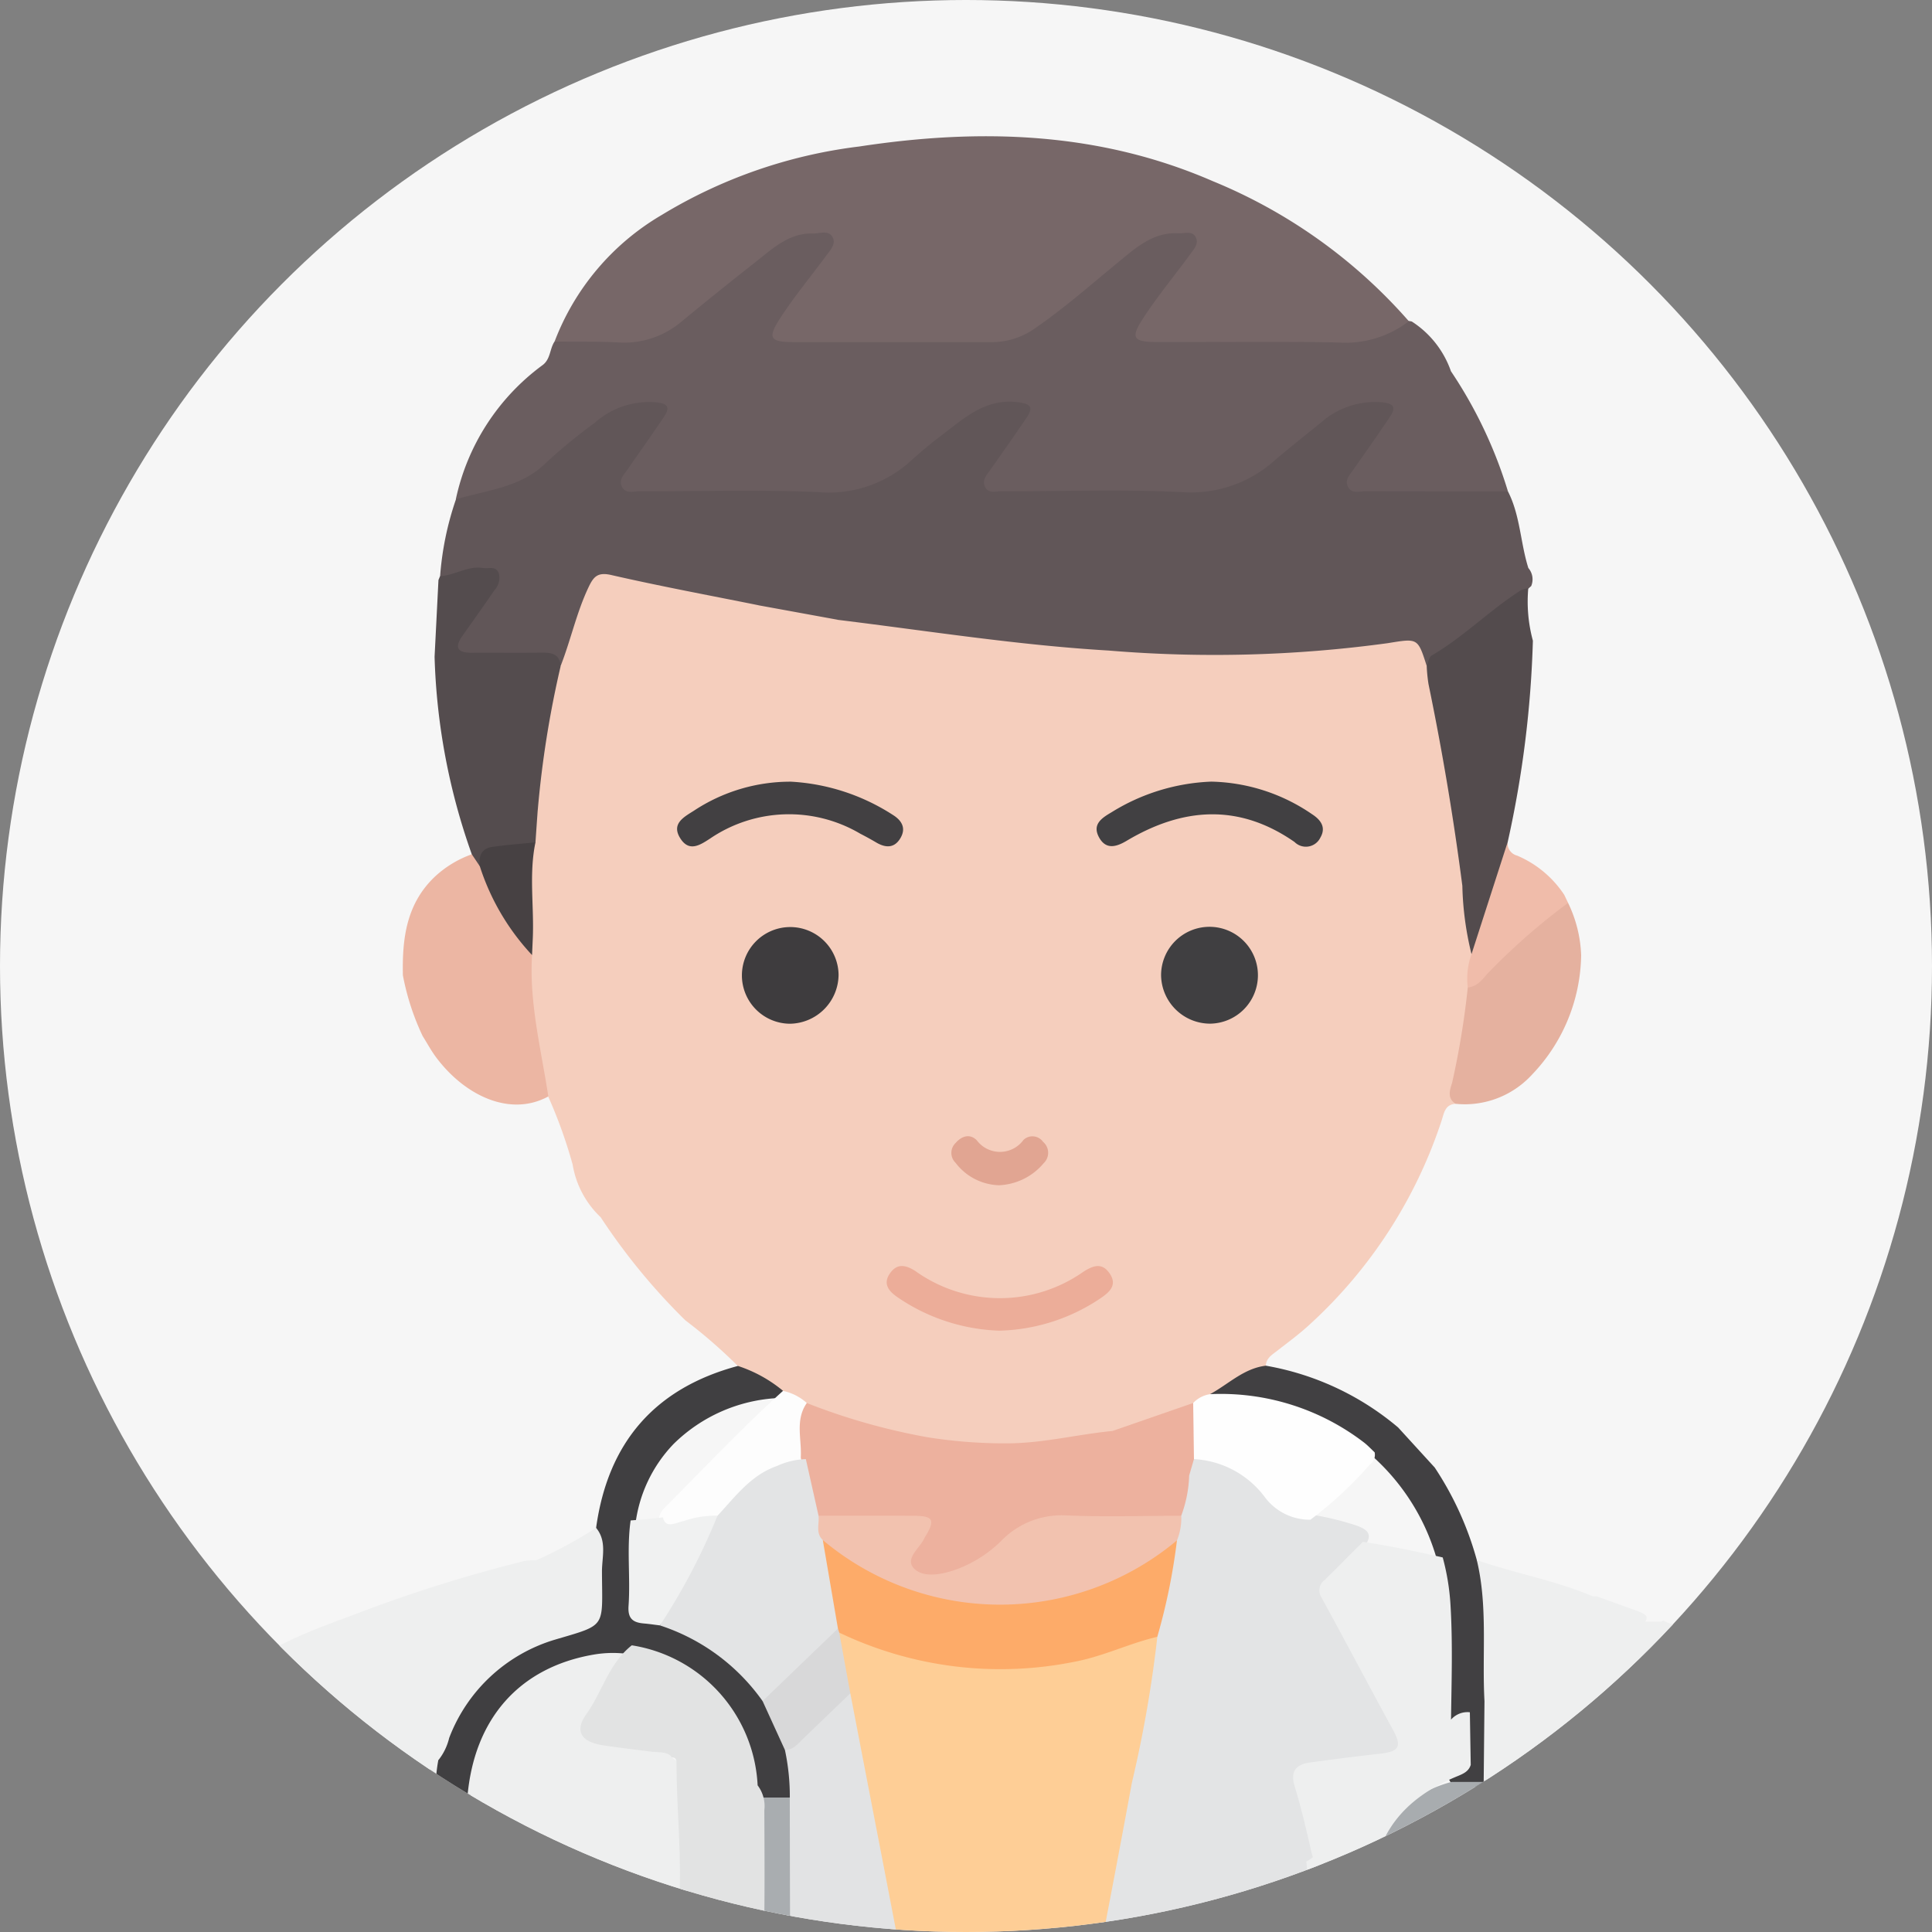 <svg xmlns="http://www.w3.org/2000/svg" xmlns:xlink="http://www.w3.org/1999/xlink" width="109" height="109" viewBox="0 0 109 109">
  <rect x="0" y="0" width="109" height="109" fill="#808080" stroke="none"/>
  <defs>
    <clipPath id="clip-path">
      <circle id="Elipse_4743" data-name="Elipse 4743" cx="54.5" cy="54.5" r="54.5" transform="translate(1186.243 3462.136)" fill="#7e5ee3" stroke="#707070" stroke-width="1"/>
    </clipPath>
  </defs>
  <g id="Grupo_75185" data-name="Grupo 75185" transform="translate(847 8237.864)">
    <circle id="Elipse_4742" data-name="Elipse 4742" cx="54.5" cy="54.5" r="54.5" transform="translate(-847 -8237.864)" fill="#f6f6f6"/>
    <g id="Enmascarar_grupo_152" data-name="Enmascarar grupo 152" transform="translate(-2033.243 -11700)" clip-path="url(#clip-path)">
      <g id="Grupo_75180" data-name="Grupo 75180" transform="translate(-16.888 -7.333)">
        <g id="Grupo_75179" data-name="Grupo 75179" transform="translate(1203.249 3477.157)">
          <path id="Trazado_146407" data-name="Trazado 146407" d="M2276.462,1203.74l-1.593,1.817H2228c.237-.6.722-1.111.683-1.818.7-.558,1.52-.29,2.295-.334,1.291-.036,2.582-.036,3.873-.008,2.982-.022,5.964-.056,8.946.014.145,0,.29,0,.436-.007q3.592-.064,7.182,0,1.966-.055,3.932-.008c5.415-.046,10.83-.027,16.246-.018,1.361.046,2.725-.036,4.088.03A1.147,1.147,0,0,1,2276.462,1203.74Z" transform="translate(-2191.5 -1090.87)" fill="#fefefe"/>
          <path id="Trazado_146408" data-name="Trazado 146408" d="M2249.939,855.217c-.612.028-.66.531-.8.953a26.957,26.957,0,0,1-7.415,11.474c-.576.538-1.219,1.007-1.842,1.494-.3.233-.639.421-.658.862a28.33,28.33,0,0,1-3.1,1.793c-.353.164-.7.34-1.043.526a29.779,29.779,0,0,1-4.656,1.609,31.593,31.593,0,0,1-5.709.763,26.865,26.865,0,0,1-11.286-2.315c-.507-.27-1.012-.544-1.535-.783a12.4,12.4,0,0,1-2.461-1.589,29.064,29.064,0,0,0-2.963-2.576,35.388,35.388,0,0,1-4.775-5.815,5.269,5.269,0,0,1-1.58-2.97,27.124,27.124,0,0,0-1.381-3.843,1.865,1.865,0,0,1-.5-1.109,26.373,26.373,0,0,1-.747-6.69,5.562,5.562,0,0,1,.1-.919,4.431,4.431,0,0,1,1.744-3.126c4.771-4.7,9.49-9.458,14.227-14.2a2.766,2.766,0,0,1,1.9-1.126c2.649.182,5.258.664,7.885,1a118.777,118.777,0,0,0,18.365.745,32.519,32.519,0,0,0,4.51-.536c1.807-.3,1.832-.286,2.324,1.524.889,4.762,1.816,9.518,2.291,14.348.067.679.03,1.363.156,2.035,0,.632-.086,1.26-.084,1.892a34.351,34.351,0,0,1-.94,5.677A3.126,3.126,0,0,0,2249.939,855.217Z" transform="translate(-2167.927 -800.629)" fill="#f5cebd"/>
          <path id="Trazado_146409" data-name="Trazado 146409" d="M2231.854,788.758c-.509-1.6-.5-1.561-2.209-1.286a72.187,72.187,0,0,1-15.729.415c-5.093-.3-10.134-1.1-15.193-1.721a18.323,18.323,0,0,1-4.579-.572c-2.54-.4-5.057-.917-7.567-1.476-1.337-.3-1.531-.2-2.048,1.085-.355.877-.611,1.789-.92,2.682-.118.34-.135.772-.614.865a3.566,3.566,0,0,0-2.171-.436c-.564.016-1.131.031-1.693,0-.69-.043-1.581.283-1.985-.443-.438-.79.4-1.352.742-1.982.252-.461.589-.873.886-1.308.168-.246.4-.528.209-.821s-.54-.182-.838-.191c-.656-.019-1.272.581-1.954.125a17.167,17.167,0,0,1,.891-4.33,1.545,1.545,0,0,1,1.453-.729,4.542,4.542,0,0,0,2.69-1.081c1.34-.993,2.589-2.1,3.95-3.068a4.362,4.362,0,0,1,3.1-.877c.973.107,1.182.472.737,1.367a23.322,23.322,0,0,1-1.489,2.144c-.24.371-.719.742-.522,1.191.217.492.808.274,1.235.276,3.486.016,6.973-.014,10.458.022a4.519,4.519,0,0,0,2.849-.931c1.371-1.015,2.649-2.148,4.041-3.135a4.443,4.443,0,0,1,2.849-.953c1.359.066,1.613.516.882,1.7-.437.71-1,1.333-1.454,2.033-.2.311-.572.633-.393,1.01.188.4.671.255,1.033.256,3.638.009,7.276-.008,10.913.015a4.264,4.264,0,0,0,2.617-.94c1.407-1.029,2.715-2.186,4.136-3.2a4.307,4.307,0,0,1,3.1-.854c.921.108,1.135.457.736,1.292a24.252,24.252,0,0,1-1.674,2.43c-.2.31-.566.635-.363,1.01s.681.242,1.048.245c2.008.012,4.016,0,6.024.009a1.9,1.9,0,0,1,1.4.313c.694,1.358.7,2.9,1.15,4.322a.979.979,0,0,1,.161,1.016c-1.472,1.342-3.132,2.449-4.7,3.668A8.488,8.488,0,0,1,2231.854,788.758Z" transform="translate(-2151.479 -758.872)" fill="#615658"/>
          <path id="Trazado_146410" data-name="Trazado 146410" d="M2239.461,746.531c-2.689,0-5.38,0-8.07-.007-.32,0-.721.149-.935-.218-.24-.411.081-.708.294-1.015.688-.99,1.389-1.972,2.058-2.974.357-.535.219-.747-.467-.814a4.6,4.6,0,0,0-3.445,1.159c-.853.683-1.705,1.368-2.542,2.07a7.053,7.053,0,0,1-5.154,1.847c-3.439-.18-6.893-.045-10.341-.055-.316,0-.719.147-.907-.265-.168-.371.091-.64.287-.92.693-.987,1.393-1.969,2.065-2.97.391-.582.248-.78-.5-.871-1.9-.231-3.1.981-4.415,1.962-.574.427-1.117.9-1.649,1.377a6.859,6.859,0,0,1-5.191,1.733c-3.366-.147-6.743-.036-10.114-.046-.321,0-.721.148-.937-.215-.242-.41.078-.708.291-1.015.688-.99,1.388-1.972,2.057-2.974.353-.529.231-.749-.462-.816a4.608,4.608,0,0,0-3.446,1.157,30.868,30.868,0,0,0-2.709,2.22c-1.433,1.442-3.353,1.566-5.128,2.1a12.665,12.665,0,0,1,4.872-7.558c.483-.338.415-.928.7-1.349a4.519,4.519,0,0,1,2.674-.253,6.809,6.809,0,0,0,5.214-1.786c1.115-.967,2.271-1.891,3.416-2.824a5.094,5.094,0,0,1,3.56-1.54c1.078.068,1.375.544.841,1.485-.656,1.157-1.613,2.1-2.354,3.2-.229.339-.633.694-.464,1.1.215.521.794.322,1.221.325,3.372.016,6.745,0,10.117.015a5.009,5.009,0,0,0,3.075-.989c1.533-1.117,2.96-2.363,4.428-3.56a5.261,5.261,0,0,1,3.545-1.586c1.139.046,1.457.545.889,1.53-.664,1.151-1.622,2.1-2.355,3.2-.223.336-.636.678-.431,1.1.214.445.74.284,1.135.285,3.41.014,6.821.007,10.231.008a4.533,4.533,0,0,0,2.5-.625c.283-.179.572-.393.947-.245.058.008.116.019.174.032a5.475,5.475,0,0,1,2.209,2.806A25.334,25.334,0,0,1,2239.461,746.531Z" transform="translate(-2154.503 -726.495)" fill="#6a5d5f"/>
          <path id="Trazado_146411" data-name="Trazado 146411" d="M2090.3,1114.406c-.455-.854-.875-1.721-1.274-2.6a2.487,2.487,0,0,1-.145-.32c-2.168-4.851-3.608-10-5.365-15.009a.189.189,0,0,1,.079-.236c-.05-.132-.1-.284-.161-.456-.531-1.577-1.037-3.163-1.6-4.73-.163-.453-.206-1.1-.961-1.045-.464.544-.935,1.083-1.392,1.635a56.88,56.88,0,0,0-5.585,8.367,74.373,74.373,0,0,0-6.225,15.167c-.241.8-.036,1.017.813,1.013,7.313-.035,14.627-.023,21.94-.026.178-.132.349-.271.521-.408C2090.751,1115.3,2090.532,1114.848,2090.3,1114.406Z" transform="translate(-2067.577 -1003.306)" fill="#e3e4e5"/>
          <path id="Trazado_146412" data-name="Trazado 146412" d="M2252.789,719.372a5.872,5.872,0,0,1-4.009,1.2c-3.37-.066-6.742-.015-10.114-.023-1.457,0-1.61-.213-.833-1.394.8-1.225,1.746-2.36,2.61-3.547.214-.294.541-.629.3-1.015-.207-.335-.625-.161-.951-.18-1.419-.082-2.395.807-3.381,1.617-1.572,1.292-3.1,2.64-4.781,3.79a4.212,4.212,0,0,1-2.444.733c-3.675,0-7.349,0-11.023,0-1.446,0-1.589-.209-.8-1.415s1.7-2.3,2.547-3.453c.222-.3.553-.637.389-1.008-.215-.488-.738-.243-1.123-.254-1.365-.039-2.29.861-3.262,1.624q-2.131,1.675-4.224,3.4a5.008,5.008,0,0,1-3.575,1.118c-1.172-.056-2.347-.034-3.521-.046a14.07,14.07,0,0,1,6.039-7.138,27.968,27.968,0,0,1,11.159-3.867c6.8-1.036,13.5-.841,19.93,1.954A29.617,29.617,0,0,1,2252.789,719.372Z" transform="translate(-2173.423 -708.938)" fill="#776768"/>
          <path id="Trazado_146413" data-name="Trazado 146413" d="M2174.033,1035.744a11.451,11.451,0,0,1,2.709-4.62,9.678,9.678,0,0,1,5.337-2.726c.629-.1.882-.321.847-1.01-.073-1.466-.042-2.937-.054-4.405.665-4.8,3.3-7.871,8-9.13a7.723,7.723,0,0,1,2.54,1.4.429.429,0,0,1-.3.413,9.035,9.035,0,0,0-5.868,2.588,7.935,7.935,0,0,0-2.167,4.632,39.9,39.9,0,0,0-.049,4.187c-.011.972.725,1.009,1.386,1.151a10.545,10.545,0,0,1,6.052,4.421,17.335,17.335,0,0,1,1.37,3.031c.123.873.562,1.743.022,2.621a2.015,2.015,0,0,1-1.69.124c-.6-.384-.5-1.057-.634-1.621a7.854,7.854,0,0,0-15.452.045c-.113.535-.06,1.151-.577,1.546a1.932,1.932,0,0,1-1.758-.106A2.056,2.056,0,0,1,2174.033,1035.744Z" transform="translate(-2149.358 -944.477)" fill="#403f41"/>
          <path id="Trazado_146414" data-name="Trazado 146414" d="M2168.054,897.224a14.128,14.128,0,0,1-1.112-3.422c-.045-2.093.2-4.082,1.862-5.617a6.024,6.024,0,0,1,2.028-1.21c.465-.037.451.394.628.639a43.051,43.051,0,0,0,2.77,5.051c-.167,2.712.517,5.326.917,7.972-2.12,1.158-4.657,0-6.3-2.166C2168.549,898.08,2168.316,897.641,2168.054,897.224Z" transform="translate(-2144.33 -846.466)" fill="#ecb6a3"/>
          <path id="Trazado_146415" data-name="Trazado 146415" d="M2177.383,832.739l-.45-.671a36.152,36.152,0,0,1-2.1-11.142q.11-2.165.219-4.33l.089-.22c.83-.037,1.559-.6,2.425-.459.314.053.721-.139.89.292a1.022,1.022,0,0,1-.241.953c-.592.872-1.208,1.727-1.815,2.59-.469.666-.254.95.52.946,1.323-.007,2.646.008,3.97-.006.542-.006.992.074,1.058.733a1.328,1.328,0,0,1,.051,1.089c-.5,2.348-.789,4.728-1.1,7.105a4.973,4.973,0,0,1-.206,1.709,2.409,2.409,0,0,1-1.683.539A2.192,2.192,0,0,0,2177.383,832.739Z" transform="translate(-2150.433 -791.559)" fill="#544c4e"/>
          <path id="Trazado_146416" data-name="Trazado 146416" d="M2426.567,821a8.43,8.43,0,0,0,.26,2.961,59.852,59.852,0,0,1-1.429,11.393,18.3,18.3,0,0,1-1.547,5.7.941.941,0,0,1-.486.593,17.543,17.543,0,0,1-.518-3.859q-.742-5.73-1.911-11.388a9.188,9.188,0,0,1-.1-1.014c.091-.2.126-.5.283-.593,1.8-1.047,3.269-2.554,5.018-3.67A1.625,1.625,0,0,1,2426.567,821Z" transform="translate(-2340.462 -795.501)" fill="#534b4d"/>
          <path id="Trazado_146417" data-name="Trazado 146417" d="M2377.766,1017.307l2.064,2.26a18.069,18.069,0,0,1,2.376,5.225,5.143,5.143,0,0,1,.734,3.016c.028,1.654.032,3.31-.008,4.965-.056,1.511.284,3.046-.276,4.526a1.661,1.661,0,0,1-1.869.1c-.541-.679-.285-1.477-.33-2.229-.066-2.877.194-5.763-.14-8.633a12.3,12.3,0,0,0-3.984-7.593,12.541,12.541,0,0,0-8.136-3.19c-.369-.014-.766.024-1.031-.332,1.031-.56,1.895-1.451,3.137-1.6A15.72,15.72,0,0,1,2377.766,1017.307Z" transform="translate(-2299.004 -944.46)" fill="#414042"/>
          <path id="Trazado_146418" data-name="Trazado 146418" d="M2433.22,898.593a7.343,7.343,0,0,1,.738,2.958,9.937,9.937,0,0,1-2.787,6.748,5.141,5.141,0,0,1-4.29,1.632c-.523-.318-.311-.834-.2-1.2a47.257,47.257,0,0,0,.881-5.367c1.432-1.693,3.236-3,4.782-4.571C2432.567,898.569,2432.846,898.3,2433.22,898.593Z" transform="translate(-2344.87 -855.343)" fill="#e5b19f"/>
          <path id="Trazado_146419" data-name="Trazado 146419" d="M2437.993,1178.123l8.169-7.912c.228.326-.02.619-.115.91q-.947,2.9-1.921,5.789a2.8,2.8,0,0,0-.213,1.212l-5.236.008Z" transform="translate(-2353.715 -1065.26)" fill="#eeefef"/>
          <path id="Trazado_146420" data-name="Trazado 146420" d="M2436.642,887.484a36.476,36.476,0,0,0-4.35,3.79c-.4.372-.67.928-1.309.984a4.075,4.075,0,0,1,.21-1.878q1.016-3.148,2.033-6.3a.723.723,0,0,0,.543.739,5.969,5.969,0,0,1,2.654,2.208Z" transform="translate(-2348.292 -844.234)" fill="#f0bcaa"/>
          <path id="Trazado_146421" data-name="Trazado 146421" d="M2452.336,1115.433a66.689,66.689,0,0,0-8.448-19.045h0q0-.114,0-.227l-1.809-2.28c-.513-.146-.749.27-1.023.544-1.526,1.522-3.066,3.031-4.574,4.57.124-.178.215-.393.333-.571a13.246,13.246,0,0,1,5.034-4.993,30.694,30.694,0,0,0-2.737-3.407c-.153.157-.388.289-.448.477-.957,2.959-2.213,5.818-2.961,8.846a.741.741,0,0,0,.535-.1c-.254.261-.51.521-.763.784-.362.3-.452.76-.683,1.137h0a2.659,2.659,0,0,0-.367.262q-6.869,6.861-13.736,13.724a3.457,3.457,0,0,0-.685,1.032l4.093,0a4.879,4.879,0,0,0,1.253-.962q2.158-2.183,4.34-4.343a22.218,22.218,0,0,1,2.2-2.056c-.555,1.994-1.224,3.922-1.853,5.862-.158.487-.46.993-.023,1.5q10.733,0,21.464-.006C2451.919,1116.173,2452.623,1116.471,2452.336,1115.433Z" transform="translate(-2339.818 -1003.318)" fill="#e3e4e5"/>
          <path id="Trazado_146422" data-name="Trazado 146422" d="M2488.222,1110.833c.215-.2.511-.365.631-.613a18.206,18.206,0,0,1,3.745-4.58,1.918,1.918,0,0,1,1.77-.724l.232.223c0,.076,0,.152,0,.228q-2.756,2.7-5.516,5.4c-.316.308-.557.743-1.087.75C2488,1111.265,2487.956,1111,2488.222,1110.833Z" transform="translate(-2392.34 -1014.804)" fill="#e3e4e5"/>
          <path id="Trazado_146423" data-name="Trazado 146423" d="M2345.119,1063.547c-.162-1.718-.456-3.437-.578-5.151-.041-.108-.08-.238-.123-.393-.276-1.022-.5-2.059-.782-3.078-.2-.738.072-1.076.787-1.153,1.2-.13,2.4-.334,3.593-.5,1.379-.193,1.6-.679.955-1.9-1.187-2.237-2.4-4.463-3.558-6.713a1.283,1.283,0,0,1,.294-1.792,15.108,15.108,0,0,0,1.279-1.287c.73-.827.641-1.2-.394-1.516a16.3,16.3,0,0,0-2.427-.569,2.994,2.994,0,0,1-2.4-1.24,3.153,3.153,0,0,0-.973-.927c-1.012-.583-1.949-1.466-3.284-.989a2.445,2.445,0,0,0-.41.977c-.146.752-.289,1.505-.458,2.253-.068.477-.2.943-.274,1.418-.3,1.837-.69,3.656-1.114,5.467-.065.486-.11.975-.2,1.459q-2.371,12.47-4.761,24.937c-.109.575-.4,1.168-.01,1.754h3.878q5.129-5.183,10.262-10.363C2344.649,1064.006,2344.884,1063.776,2345.119,1063.547Z" transform="translate(-2270.354 -961.74)" fill="#e3e4e5"/>
          <path id="Trazado_146424" data-name="Trazado 146424" d="M2292.594,1079.91a69.565,69.565,0,0,1-1.436,8.232c-1.149,6.26-2.38,12.5-3.578,18.754-.078.406-.16.812-.24,1.218l-7.253-.013a2.681,2.681,0,0,1-.662-1.649c-1.36-6.9-2.619-13.812-3.959-20.712a18.433,18.433,0,0,1-.5-2.557c-.037-1.188-.713-2.308-.385-3.536a1.906,1.906,0,0,1,1.4.258,20.585,20.585,0,0,0,15.231.1C2291.668,1079.833,2292.108,1079.522,2292.594,1079.91Z" transform="translate(-2227.417 -995.253)" fill="#fece96"/>
          <path id="Trazado_146425" data-name="Trazado 146425" d="M2249.36,1094.939q.947,4.923,1.9,9.846,1.339,6.97,2.677,13.94c.078.406.163.809.244,1.214l-.24.012a18.987,18.987,0,0,1-3.073-2.8c-1.52-1.442-1.5-1.439-2.962-.007a19.665,19.665,0,0,1-3.073,2.808l-3.867,0c-.075-.522.258-.832.584-1.156q2.169-2.156,4.326-4.323c1.231-1.233,1.139-1.645-.543-2.475.516-3.4.187-6.825.3-10.237a1.6,1.6,0,0,1,.313-.95,12.5,12.5,0,0,0-.277-2.685c.928-.943,1.883-1.859,2.823-2.79C2248.721,1095.11,2248.95,1094.81,2249.36,1094.939Z" transform="translate(-2201.504 -1007.09)" fill="#e2e3e4"/>
          <path id="Trazado_146426" data-name="Trazado 146426" d="M2257.991,1190.02q2.09-2.141,4.181-4.28a.323.323,0,0,1,.494-.023,35.117,35.117,0,0,1,4.432,4.3Z" transform="translate(-2214.667 -1077.158)" fill="#eeefef"/>
          <path id="Trazado_146427" data-name="Trazado 146427" d="M2197.955,838.586q.062-.9.126-1.8c.4.358.687.571,1.219.028,3.431-3.5,6.912-6.945,10.377-10.407a6.079,6.079,0,0,0,.832-1.2l4.6.84a1.444,1.444,0,0,0-.942.573q-7.921,7.895-15.861,15.77c-.53.522-.034,1.2-.5,1.657a1.081,1.081,0,0,1-.367-.906q-.069-1.744,0-3.488A1.223,1.223,0,0,1,2197.955,838.586Z" transform="translate(-2167.863 -798.751)" fill="#f5cebd"/>
          <path id="Trazado_146428" data-name="Trazado 146428" d="M2368.224,1027.927a3.162,3.162,0,0,1-2.554-1.254,5.345,5.345,0,0,0-4.013-2.166,3.264,3.264,0,0,1-.045-3.165,1.631,1.631,0,0,1,.966-.5,13.272,13.272,0,0,1,8.692,2.744c.206.164.387.358.579.538a.669.669,0,0,1-.272.691A21.607,21.607,0,0,1,2368.224,1027.927Z" transform="translate(-2294.413 -949.875)" fill="#fefefe"/>
          <path id="Trazado_146429" data-name="Trazado 146429" d="M2345.447,868.964a10.411,10.411,0,0,1,5.682,1.833c.487.314.819.737.476,1.326a.905.905,0,0,1-1.457.246c-3.143-2.185-6.3-1.953-9.468-.069-.577.343-1.165.526-1.559-.188-.4-.731.135-1.085.693-1.413A11.473,11.473,0,0,1,2345.447,868.964Z" transform="translate(-2277.231 -832.554)" fill="#414042"/>
          <path id="Trazado_146430" data-name="Trazado 146430" d="M2241.4,868.978a11.776,11.776,0,0,1,5.711,1.856c.505.306.8.739.461,1.321s-.835.568-1.369.254q-.438-.258-.892-.491a7.915,7.915,0,0,0-8.482.269c-.559.363-1.168.771-1.665.012-.547-.836.163-1.211.746-1.579A9.871,9.871,0,0,1,2241.4,868.978Z" transform="translate(-2196.885 -832.565)" fill="#424042"/>
          <path id="Trazado_146431" data-name="Trazado 146431" d="M2293.279,992.72a10.769,10.769,0,0,1-5.739-1.888c-.481-.33-.831-.74-.441-1.322s.867-.53,1.456-.15a8.194,8.194,0,0,0,9.486.027c.567-.36,1.049-.506,1.465.1.439.637.03,1.034-.486,1.388A10.654,10.654,0,0,1,2293.279,992.72Z" transform="translate(-2237.023 -925.334)" fill="#ecad99"/>
          <path id="Trazado_146432" data-name="Trazado 146432" d="M2354.966,907.694a2.732,2.732,0,1,1,2.76,2.735A2.772,2.772,0,0,1,2354.966,907.694Z" transform="translate(-2289.578 -860.364)" fill="#403f41"/>
          <path id="Trazado_146433" data-name="Trazado 146433" d="M2256.48,907.716a2.785,2.785,0,0,1-2.732,2.762,2.727,2.727,0,1,1,2.732-2.762Z" transform="translate(-2209.287 -860.409)" fill="#3e3c3e"/>
          <path id="Trazado_146434" data-name="Trazado 146434" d="M2238.822,1020.708q-.026,1.582-.052,3.165a1.26,1.26,0,0,1-.688.365,6.458,6.458,0,0,0-3.35,2.2,2.433,2.433,0,0,1-.938.8c-.772.175-1.54.372-2.32.51-.335.059-.719.071-.911-.282s.058-.661.295-.9c2.1-2.112,4.151-4.28,6.351-6.294l.271-.246A2.867,2.867,0,0,1,2238.822,1020.708Z" transform="translate(-2193.424 -949.242)" fill="#fdfdfd"/>
          <path id="Trazado_146435" data-name="Trazado 146435" d="M2339.69,1023.042q.023,1.583.044,3.165-.133.46-.268.921c-1.978.462-3.985.137-5.977.212a.661.661,0,0,1-.609-.439c-.14-.422.167-.641.436-.814a22.264,22.264,0,0,0,1.838-1.472Z" transform="translate(-2272.491 -951.576)" fill="#edb19e"/>
          <path id="Trazado_146436" data-name="Trazado 146436" d="M2286.23,1027a29.636,29.636,0,0,1-5.219-.142.92.92,0,0,0-.224-.041,2.175,2.175,0,0,1,.831-.715,2.731,2.731,0,0,0,1.4-1.485c-1.977.188-3.916.69-5.914.7h0a27.663,27.663,0,0,1-4.577-.35,35.855,35.855,0,0,1-6.776-1.924c-.674.963-.276,2.045-.34,3.076.252,1.166.12,2.443,1,3.424a20.19,20.19,0,0,0,4.511.182c1.472.05,1.491.05.839,1.327s-.332,1.819,1.1,1.861a5.646,5.646,0,0,0,3.94-1.751,5.217,5.217,0,0,1,3.913-1.448c1.583.084,3.174.025,4.762.015a1.9,1.9,0,0,0,1.4-.328,7.09,7.09,0,0,0,.448-2.272C2286.988,1026.853,2286.6,1027,2286.23,1027Z" transform="translate(-2220.351 -951.574)" fill="#edb19e"/>
          <path id="Trazado_146437" data-name="Trazado 146437" d="M2189.114,884.017c-.379,1.811-.068,3.641-.153,5.46q-.02.453-.04.9a13.255,13.255,0,0,1-2.949-5.019c-.073-.557.093-.994.7-1.083C2187.478,884.161,2188.3,884.1,2189.114,884.017Z" transform="translate(-2159.022 -844.182)" fill="#474143"/>
          <path id="Trazado_146438" data-name="Trazado 146438" d="M2305.636,959.658a3.2,3.2,0,0,1-2.438-1.268.776.776,0,0,1,.006-1.12c.345-.392.8-.537,1.188-.154a1.638,1.638,0,0,0,2.638-.015.732.732,0,0,1,1.105.107.807.807,0,0,1,.04,1.2A3.472,3.472,0,0,1,2305.636,959.658Z" transform="translate(-2249.406 -900.476)" fill="#e1a592"/>
          <path id="Trazado_146439" data-name="Trazado 146439" d="M2212.822,819.256c.275.538-.114.851-.424,1.162q-5.435,5.452-10.884,10.89a1.214,1.214,0,0,1-.865.48l-.254-.951a57.292,57.292,0,0,1,1.3-8.17c.572-1.466.895-3.018,1.579-4.448.277-.579.515-.835,1.266-.663C2207.285,818.185,2210.058,818.7,2212.822,819.256Z" transform="translate(-2170.175 -792.803)" fill="#f5cebd"/>
          <path id="Trazado_146440" data-name="Trazado 146440" d="M2175.88,1132.487a4.458,4.458,0,0,1-.932-2.932c.044-2.892.028-5.786.036-8.679l1.771,0c.45.416.362.973.366,1.491.018,2.234.005,4.468.008,6.7a2.986,2.986,0,0,0,.461,1.948,2.547,2.547,0,0,0,1.675.482,1.786,1.786,0,0,1,1.259.336,1.656,1.656,0,0,1-.079,1.786l-1.156.062A4.294,4.294,0,0,1,2175.88,1132.487Z" transform="translate(-2150.518 -1027.15)" fill="#a8acaf"/>
          <path id="Trazado_146441" data-name="Trazado 146441" d="M2406.893,1123.595a5.846,5.846,0,0,1,2.023-5.382,7.431,7.431,0,0,1,2.522-1.215h1.815q.107.019.212.045a5.843,5.843,0,0,1,4.036,3.656,5.448,5.448,0,0,1-10.151,3.935Q2407.123,1124.113,2406.893,1123.595Z" transform="translate(-2329.663 -1024.154)" fill="#a8acaf"/>
          <path id="Trazado_146442" data-name="Trazado 146442" d="M2238.226,1130.69c.362-.34.216-.783.219-1.182.018-2.878.019-5.757.026-8.636l1.776,0c.007,3.059.006,6.117.028,9.176a4.026,4.026,0,0,1-.645,2.012,3.845,3.845,0,0,1-3.623,1.59c-.709-.045-1.423-.022-2.134-.03a1.468,1.468,0,0,1,0-1.774c.908-.008,1.818.005,2.726-.031A1.513,1.513,0,0,0,2238.226,1130.69Z" transform="translate(-2195.807 -1027.146)" fill="#a9adb0"/>
          <path id="Trazado_146443" data-name="Trazado 146443" d="M2199.1,1168.891l1.346-.055c.668.039,1.385.108,1.337,1s-.767.884-1.435.863c-.416-.013-.83-.016-1.246-.024Q2199.1,1169.781,2199.1,1168.891Z" transform="translate(-2169.173 -1064.198)" fill="#424143"/>
          <path id="Trazado_146444" data-name="Trazado 146444" d="M2225.752,1169.02v1.774c-.6.007-1.2.036-1.806.014a.836.836,0,0,1-.883-.843.847.847,0,0,1,.883-.956C2224.546,1168.977,2225.15,1169.013,2225.752,1169.02Z" transform="translate(-2187.685 -1064.321)" fill="#424143"/>
          <path id="Trazado_146445" data-name="Trazado 146445" d="M2158.017,1081.3c-.392-.568-.783-1.28-1.706-.957a4.5,4.5,0,0,1-3.786,1.327,16.783,16.783,0,0,0-1.687-.009,10.231,10.231,0,0,1-1.686-.05c-.307-.058-.606-.184-.6-.557s.311-.493.616-.547a11.021,11.021,0,0,1,1.8-.04c.864.018,1.729.044,2.593-.019a1.811,1.811,0,0,0,1.766-1.168,1.5,1.5,0,0,0-.787-1.514,33.524,33.524,0,0,1-2.7-2.569,1.454,1.454,0,0,1-.568-1.176c.022-.351.082-.77-.3-.959-.037-1.474-.117-2.947-.144-4.421l.549-.544c.488-.485.339-.806-.305-.9-1.113-.171-.728-1.465-1.845-1.6s-2.833.622-2.328-.29c.729-1.316,1.4-2.664,2.1-4a6.408,6.408,0,0,0-2.9-.172c-4.2.722-6.762,3.626-7.129,8.074q.011,4.41.021,8.82c0,.658.045,1.288.708,1.659h0c.886.769,1.969.334,2.957.486a.934.934,0,0,0,1.3-.016c.014.027.03.055.048.083.333.291,1.089.276.866.969-.188.588-.792.449-1.266.474-.375.019-.75-.015-1.124-.011-.352.025-.719.005-.967.331a.866.866,0,0,0-.123-.115,12.355,12.355,0,0,1-3.3-.88c0-.063.006-.127.007-.191a16.251,16.251,0,0,1-.584-5.227c.056-1.62.017-3.244.009-4.866a2.306,2.306,0,0,0-.321-1.518,8.648,8.648,0,0,1,.133-2.128h.011a3.2,3.2,0,0,0,.6-1.241,9.2,9.2,0,0,1,5.942-5.538c2.984-.881,2.689-.636,2.678-3.855,0-.821.29-1.709-.33-2.458a26.3,26.3,0,0,1-3.373,1.827v0a3.616,3.616,0,0,0-.678.042,81.069,81.069,0,0,0-9.084,2.828c-2.457.939-5.013,1.735-7.069,3.506.462.226.56.68.7,1.11q.864,2.579,1.736,5.154a3.267,3.267,0,0,0,.448.993.505.505,0,0,1-.162.054c.493,1.424.966,2.855,1.436,4.288a1.459,1.459,0,0,1,.075-.189,2.094,2.094,0,0,0,.1.409c1.188,3.367,2.392,6.73,3.527,10.115a1.724,1.724,0,0,1-.365.244c.154.289.309.578.471.864.421.748,1.575,3.114,1.575,3.114l14.335.006,2.275,0a20.879,20.879,0,0,1,1.59-1.775c1.292-1.28,2.594-2.55,3.847-3.867C2157.981,1082.314,2158.4,1081.849,2158.017,1081.3Z" transform="translate(-2112.721 -975.474)" fill="#eeefef"/>
          <path id="Trazado_146446" data-name="Trazado 146446" d="M2233.959,1040.136c1-1.073,1.875-2.285,3.343-2.8a4.259,4.259,0,0,1,1.638-.392q.359,1.6.716,3.193c.347.395.3.915.445,1.375a36.331,36.331,0,0,1,.87,4.781,27.111,27.111,0,0,1-3.855,4.117.568.568,0,0,1-.615.187,11.418,11.418,0,0,0-5.79-4.269A35.958,35.958,0,0,1,2233.959,1040.136Z" transform="translate(-2193.594 -962.312)" fill="#e3e4e5"/>
          <path id="Trazado_146447" data-name="Trazado 146447" d="M2226.036,1051.218c-.4.082-.912.392-1.131-.013a.388.388,0,0,1-.05-.186c-.61.073-1.222.126-1.835.174-.229,1.6-.005,3.221-.118,4.826-.05.723.26.936.871.987.3.025.6.072.9.108a35.657,35.657,0,0,0,3.248-6.19A5.593,5.593,0,0,0,2226.036,1051.218Z" transform="translate(-2187.559 -973.1)" fill="#f0f1f1"/>
          <path id="Trazado_146448" data-name="Trazado 146448" d="M2256.156,1083.066l4.251-4.091a.166.166,0,0,1,.073.229q.312,1.713.625,3.427l-2.67,2.567c-.295.284-.548.634-1.021.623Q2256.785,1084.444,2256.156,1083.066Z" transform="translate(-2213.25 -994.783)" fill="#d8d8d9"/>
          <path id="Trazado_146449" data-name="Trazado 146449" d="M2378.14,1062.047c-.124-.051-.228-.1-.314-.145a.208.208,0,0,1-.153.062h-.855c.238-.354-.031-.459-.93-.773-.6-.211-1.205-.434-1.808-.652l-.224,0c-2.112-.9-4.381-1.292-6.539-2.045.632,2.626.286,5.3.433,7.957q-.023,2.277-.045,4.553a.169.169,0,0,0,.142.063c0,.026.005.052.01.08.184.331.536.394.843.532a5.3,5.3,0,0,1,3.247,5.351,5.437,5.437,0,0,1-4.331,4.545,5.288,5.288,0,0,1-5.5-2.982,2.242,2.242,0,0,0-.682-1.022l-.024,0c0-.047,0-.1,0-.142.007-3.387,1.786-5.506,4.807-6.739.326-.133.641-.266.757-.641q-.025-1.484-.049-2.968a1.226,1.226,0,0,0-1.063.416c.029-2.15.1-4.3-.028-6.443a13.144,13.144,0,0,0-.44-2.707c-1.495-.343-3-.656-4.512-.883a1.7,1.7,0,0,1-.118.129c-.672.665-1.336,1.339-2.006,2.007a.725.725,0,0,0-.212.99c1.359,2.483,2.677,4.988,4.036,7.471.517.943.37,1.238-.736,1.36-1.306.144-2.609.312-3.911.489-.806.11-1.165.476-.889,1.37.376,1.221.661,2.471.947,3.718a2.169,2.169,0,0,0,.075.255,1.679,1.679,0,0,1-.368.248c.062.7.141,1.4.225,2.1.1.871.217,1.744.316,2.618q-4.857,4.842-9.7,9.7c-.3.3-.757.549-.629,1.108l16.384,0c.115-.1.261-.158.366-.267,4.792-4.939,9.727-9.736,14.559-14.634a5.883,5.883,0,0,0,.717-1.263c.1-.257.189-.516.285-.773,1.025-3.086,2.156-6.136,3.179-9.223A17.2,17.2,0,0,0,2378.14,1062.047Z" transform="translate(-2284.116 -978.166)" fill="#eeefef"/>
          <path id="Trazado_146450" data-name="Trazado 146450" d="M2272.012,1062.172c-.025-.076-.048-.152-.073-.229q-.427-2.5-.854-4.992c.478-.118.782.221,1.1.457a15.224,15.224,0,0,0,17.874-.061c.283-.222.571-.52,1.007-.381a34.575,34.575,0,0,1-1.109,5.442c-1.571.368-3.024,1.092-4.628,1.4A21.081,21.081,0,0,1,2272.012,1062.172Z" transform="translate(-2224.782 -977.751)" fill="#fdab69"/>
          <path id="Trazado_146451" data-name="Trazado 146451" d="M2290.192,1052.279a15.548,15.548,0,0,1-19.984-.015c-.42-.4-.188-.912-.241-1.375,1.814,0,3.628-.009,5.44.007,1.024.009,1.142.245.611,1.126a.707.707,0,0,0-.061.1c-.253.591-1.166,1.194-.588,1.761.523.514,1.532.327,2.271.073a7.124,7.124,0,0,0,2.581-1.592,4.741,4.741,0,0,1,3.638-1.495c2.186.1,4.381.025,6.573.024A3.324,3.324,0,0,1,2290.192,1052.279Z" transform="translate(-2223.905 -973.064)" fill="#f2c2af"/>
          <path id="Trazado_146452" data-name="Trazado 146452" d="M2415,1128.632a3.609,3.609,0,0,1,3.577-3.63,3.64,3.64,0,1,1-3.577,3.63Z" transform="translate(-2335.956 -1030.337)" fill="#56585b"/>
          <path id="Trazado_146453" data-name="Trazado 146453" d="M2221.373,1092.447a1.936,1.936,0,0,0-.379-1.4,8.415,8.415,0,0,0-7.1-7.9c-1.311,1.046-1.656,2.612-2.561,3.88-.672.942-.325,1.564.928,1.758.909.141,1.83.245,2.745.362.388.05.942-.021,1.145.326a.231.231,0,0,1,.266.218c0,2.445.25,4.888.181,7.332a32.024,32.024,0,0,0,3.263,2.781c.4.258.827.536.856,1.055.794-.256.632-.894.64-1.415C2221.4,1097.115,2221.382,1094.781,2221.373,1092.447Z" transform="translate(-2178.368 -998.009)" fill="#e2e3e3"/>
        </g>
        <rect id="Rectángulo_32815" data-name="Rectángulo 32815" width="116.403" height="31.582" transform="translate(1199.428 3587.686)" fill="#eeefef"/>
      </g>
    </g>
  </g>
</svg>
